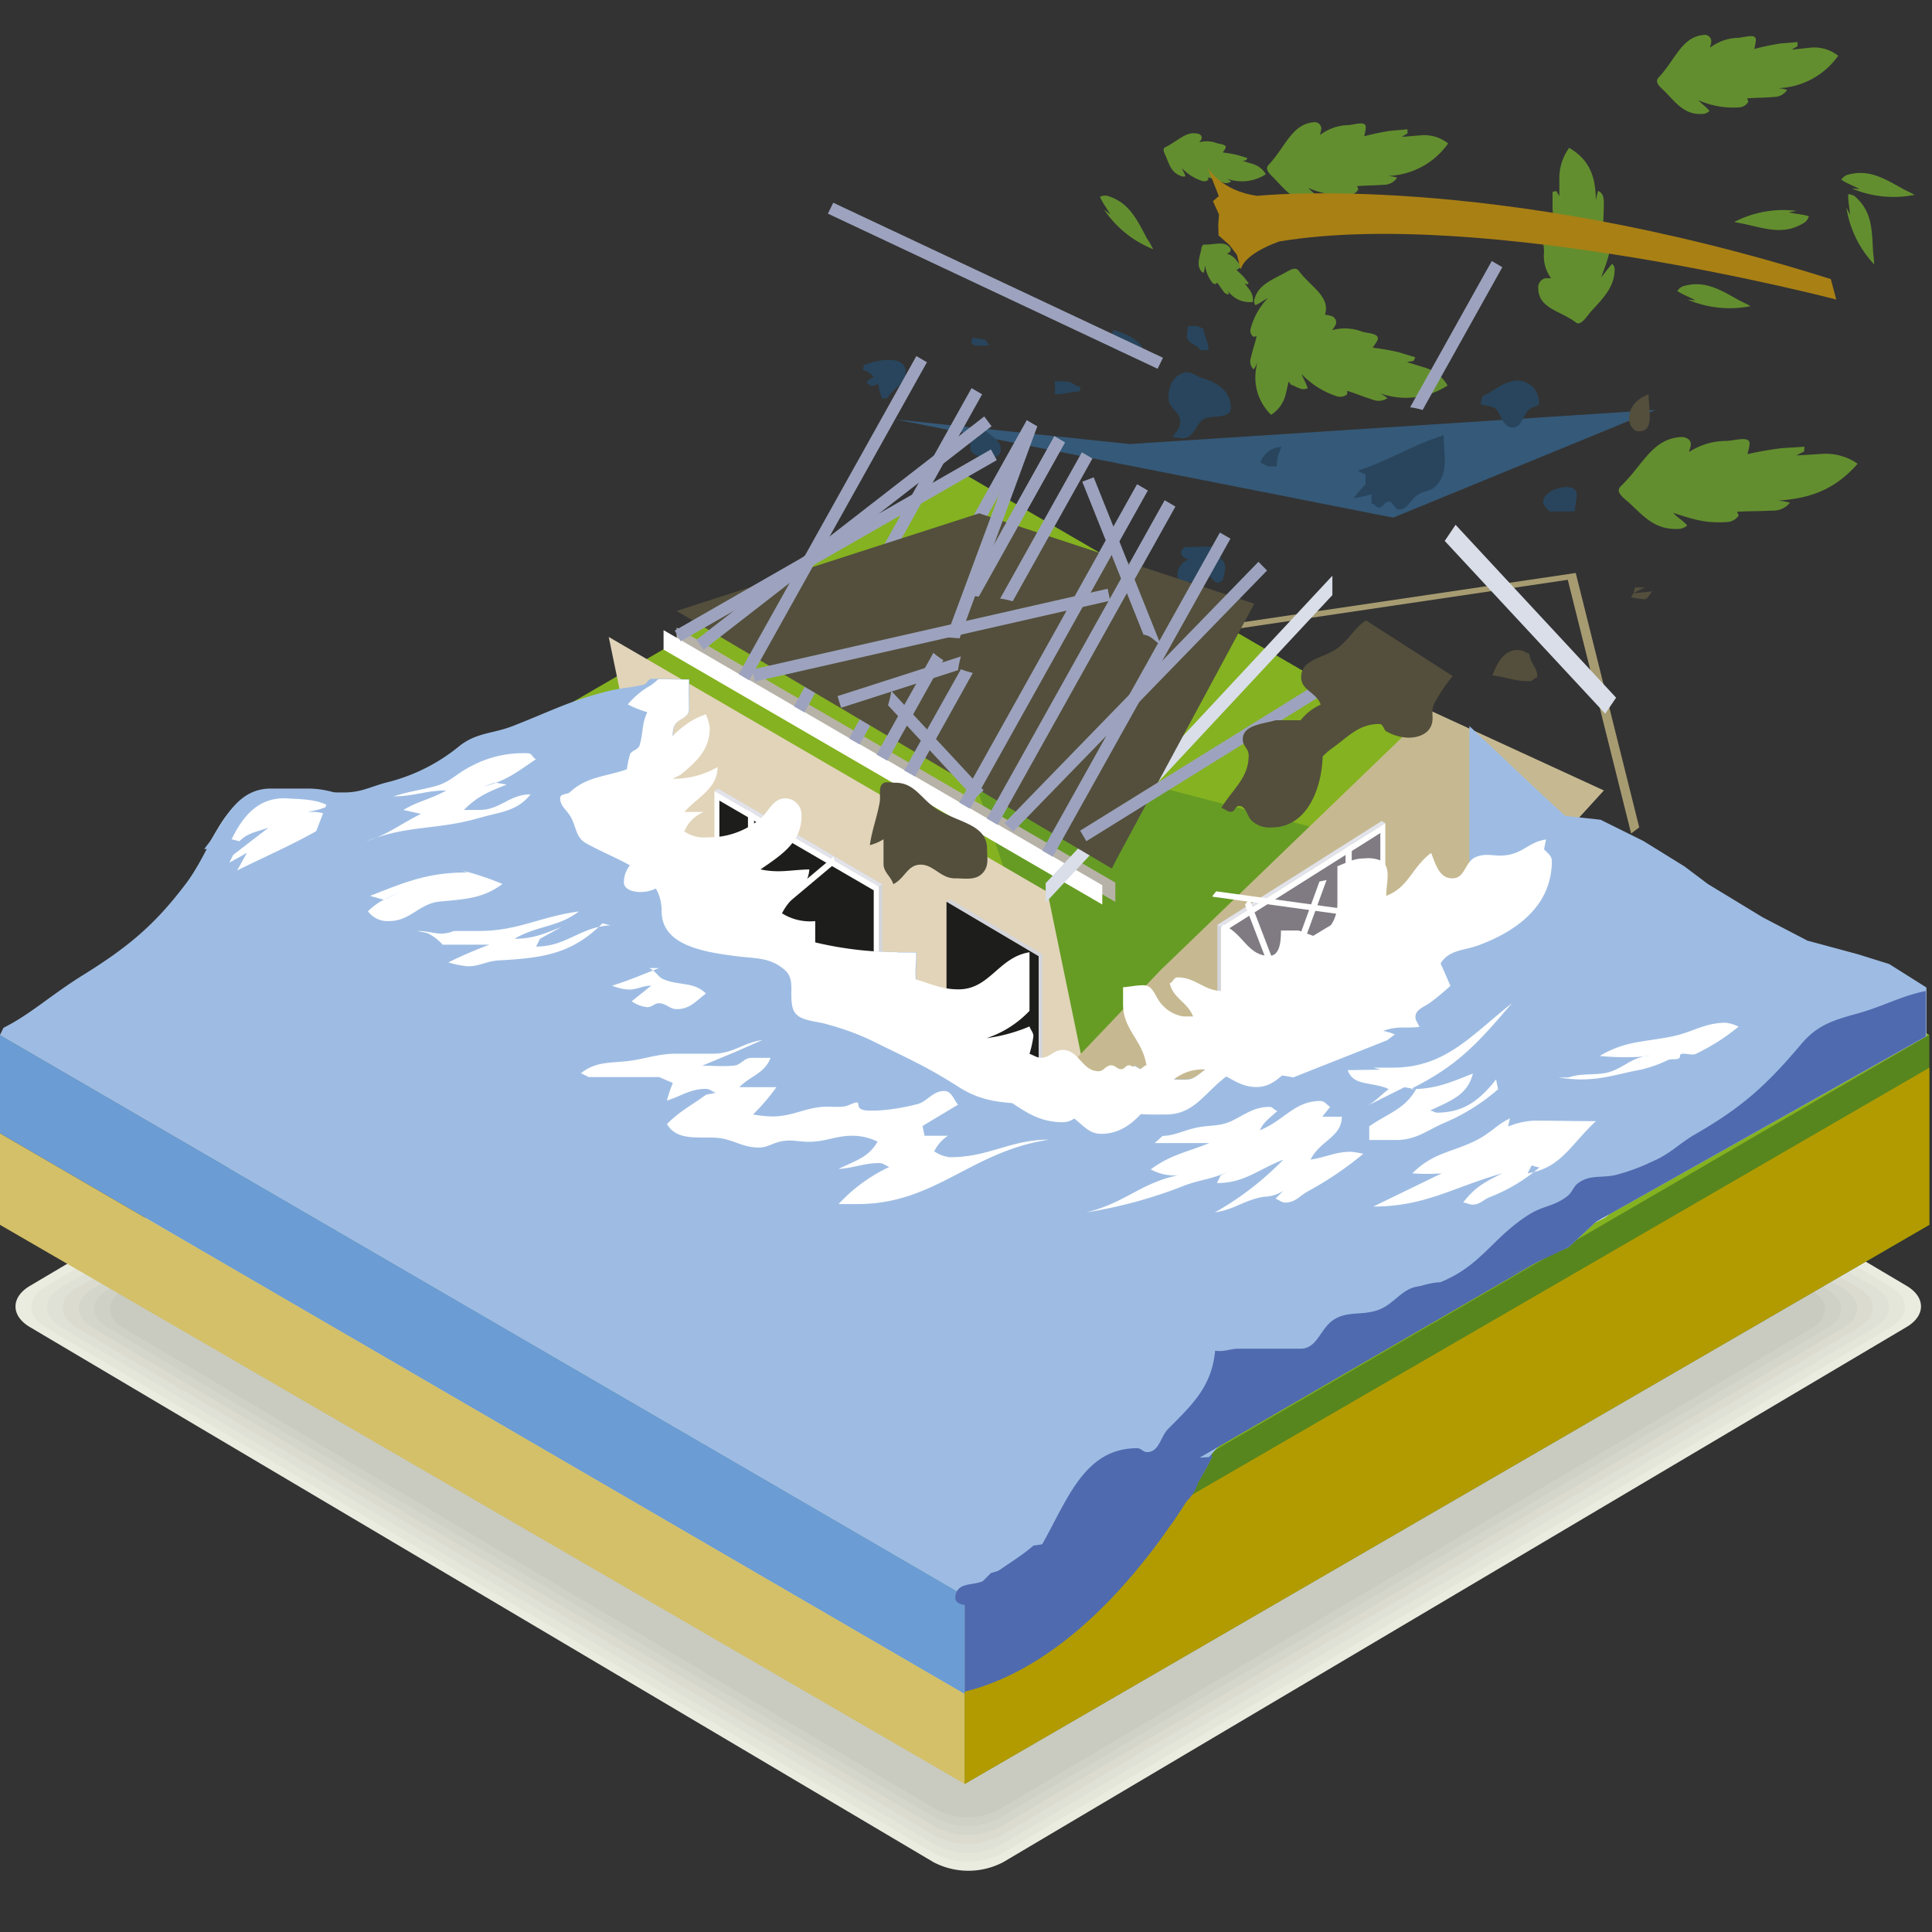 <svg xmlns="http://www.w3.org/2000/svg" xmlns:xlink="http://www.w3.org/1999/xlink" viewBox="0 0 571.99 571.99"><rect x="0" y="0" width="571.99" height="571.99" fill="#333333" stroke="none"/><defs><style>.cls-1{fill:none;}.cls-2{fill:#ebece0;}.cls-10,.cls-12,.cls-13,.cls-16,.cls-17,.cls-18,.cls-19,.cls-2,.cls-20,.cls-22,.cls-23,.cls-24,.cls-25,.cls-26,.cls-28,.cls-29,.cls-3,.cls-30,.cls-31,.cls-33,.cls-34,.cls-4,.cls-5,.cls-6,.cls-7,.cls-8{fill-rule:evenodd;}.cls-3{fill:#e5e6da;}.cls-4{fill:#e0e1d6;}.cls-5{fill:#dbdbd0;}.cls-6{fill:#d5d6cb;}.cls-7{fill:#cfd0c6;}.cls-8{fill:#c9cac0;}.cls-9{fill:#58861e;}.cls-10{fill:#85b220;}.cls-11{fill:#6b9cd3;}.cls-12,.cls-32{fill:#9ebce3;}.cls-13{fill:#506aaf;}.cls-14{fill:#d3c068;}.cls-15{fill:#b29b00;}.cls-16,.cls-27{fill:#fff;}.cls-17{fill:#669c24;}.cls-18{fill:#e1d4b9;}.cls-19{fill:#b7b2a8;}.cls-20{fill:#c6b991;}.cls-21{fill:#a79c71;}.cls-22{fill:#355978;}.cls-23{fill:#d9dee9;}.cls-24{fill:#d4d5db;}.cls-25{fill:#1d1d1b;}.cls-26{fill:#e2e3ea;}.cls-28{fill:#807b82;}.cls-29{fill:#638e2f;}.cls-30{fill:#28455d;}.cls-31{fill:#9da3be;}.cls-33,.cls-35{fill:#534f3c;}.cls-34{fill:#a98014;}</style><symbol id="illus-5" data-name="illus-5" viewBox="0 0 272 272"><rect class="cls-1" width="272" height="272"/><path class="cls-2" d="M4.21,187.09c-2.7-1.6-2.7-4.2,0-5.8L131.6,105.84a10.55,10.55,0,0,1,9.8,0l127.4,75.44c2.7,1.6,2.7,4.2,0,5.8L141.42,262.54a10.59,10.59,0,0,1-9.8,0Z"/><path class="cls-3" d="M6.4,187.11c-2.66-1.57-2.66-4.13,0-5.71l125.26-74.18a10.4,10.4,0,0,1,9.64,0L266.57,181.4c2.67,1.58,2.67,4.14,0,5.71L141.32,261.29a10.4,10.4,0,0,1-9.64,0Z"/><path class="cls-4" d="M8.59,187.12c-2.62-1.55-2.62-4.06,0-5.61l123.14-72.93a10.25,10.25,0,0,1,9.48,0l123.15,72.93c2.61,1.55,2.61,4.06,0,5.61L141.22,260.05a10.25,10.25,0,0,1-9.48,0Z"/><path class="cls-5" d="M10.77,187.13c-2.57-1.52-2.57-4,0-5.51l121-71.67a10.06,10.06,0,0,1,9.31,0l121,71.67c2.57,1.52,2.57,4,0,5.51l-121,71.67a10.06,10.06,0,0,1-9.31,0Z"/><path class="cls-6" d="M13,187.15c-2.52-1.5-2.52-3.92,0-5.42l118.89-70.42a9.88,9.88,0,0,1,9.15,0l118.91,70.42c2.52,1.5,2.52,3.92,0,5.42L141,257.56a9.88,9.88,0,0,1-9.15,0Z"/><path class="cls-7" d="M15.15,187.16c-2.48-1.47-2.48-3.85,0-5.31l116.77-69.16a9.73,9.73,0,0,1,9,0l116.78,69.16c2.48,1.47,2.48,3.85,0,5.31L140.92,256.32a9.72,9.72,0,0,1-9,0Z"/><path class="cls-8" d="M17.34,187.17c-2.44-1.44-2.44-3.78,0-5.22L132,114a9.57,9.57,0,0,1,8.82,0L255.46,182c2.43,1.44,2.43,3.78,0,5.22l-114.65,67.9a9.51,9.51,0,0,1-8.82,0Z"/><path class="cls-9" d="M272,172.68,136,251.5v-13c21.07-5.17,34.9-33.13,34.9-33.13l-1.75.1L272,145.91Z"/><path class="cls-9" d="M0,172.68,136,251.5Z"/><polygon class="cls-10" points="136 66.86 272 145.91 136 224.94 0 145.9 136 66.86"/><polygon class="cls-11" points="136 224.94 136 238.83 0 159.78 0 145.9 136 224.94"/><path class="cls-12" d="M44.13,120.25c4.42,6.4,21.88,28.17,58.67,34.91,0,0,57.8,14.24,68,49.58L136,224.94,0,145.9Z"/><path class="cls-13" d="M170.9,205.4s-13.83,28-34.9,33.13V224.73l34.74-20Z"/><polygon class="cls-14" points="136 238.83 136 251.5 0 172.68 0 159.78 136 238.83"/><path class="cls-15" d="M136,251.5v-13c15.11-3.71,26.5-19.14,31.73-27.57L272,150.53v22.14Z"/><path class="cls-16" d="M168.82,205.87l-2.38,1.38c-1.35-6.81-1.78-12.11-7.11-16.73-1.82-1.57-4.05-1.07-5.62-3-3-3.47-2.89-6.94-6.28-9.91-6.44-5.79-12.15-6.36-20.16-9.59-7.19-2.89-9.58-8.68-17.19-9.91-20.49-3.39-41.51-3.78-55.14-19.73C48.64,131,45.39,129.68,43,120.9l4.42-2.57c1.91,2.15,2.51,6.12,4.46,9.06,4.13,6.28,9.26,7.44,15.21,11.9,9.09,6.78,14.79,12.89,26.2,12.89h9.75c5.7,0,7.85,4.46,13.3,6.28,7.85,2.56,13,2.56,19.5,7.61,2.31,1.73,2.56,4.46,5.29,5.62,8.51,3.71,11.08,9.42,18.51,14.88,6,4.38,9.59,9.34,9.59,16.85A7.38,7.38,0,0,1,168.82,205.87Z"/><polygon class="cls-17" points="158.01 171.36 135.2 103.59 251.55 134.01 266.38 142.64 252.22 151.52 226.1 163.42 158.01 171.36"/><polygon class="cls-18" points="85.82 89.8 147.67 125.75 157.24 172.06 95.39 136.11 85.82 89.8"/><polygon class="cls-19" points="95.39 88.48 157.24 124.43 157.24 127.15 95.39 91.21 95.39 88.48"/><polygon class="cls-20" points="226.12 111.44 201.6 100.16 163.63 136.76 130 172.06 197.59 142.66 226.12 111.44"/><polygon class="cls-21" points="221.03 81.74 173.87 88.72 175.18 87.73 222.15 80.78 231.1 116.64 229.96 117.51 221.03 81.74"/><polygon class="cls-22" points="159.24 62.6 233.39 57.8 196.41 72.98 126.24 59.13 159.24 62.6"/><polygon class="cls-16" points="93.55 88.84 155.4 124.8 155.4 127.52 93.55 91.58 93.55 88.84"/><polygon class="cls-23" points="187.84 81.17 147.42 124.52 147.42 127.25 187.84 83.9 187.84 81.17"/><polygon class="cls-23" points="205.21 73.99 227.84 98.36 226.31 100.62 203.68 76.26 205.21 73.99"/><polygon class="cls-24" points="101.23 111.19 124.39 124.66 124.39 143.61 123.89 143.92 123.89 124.97 100.74 111.53 101.23 111.19"/><polygon class="cls-16" points="100.72 111.5 123.89 124.97 123.89 143.92 100.72 130.46 100.72 111.5"/><polygon class="cls-25" points="101.42 112.87 123.18 125.52 123.18 142.83 101.42 130.19 101.42 112.87"/><polygon class="cls-26" points="124.38 124.69 123.89 124.97 100.74 111.53 101.23 111.19 124.38 124.69"/><polygon class="cls-27" points="106.31 133.58 106.09 133.58 105.45 133.21 105.45 114.25 106.31 114.76 106.31 133.58"/><polygon class="cls-27" points="103.3 133.84 103.13 133.64 103.01 132.95 117.52 120.77 117.69 121.76 103.3 133.84"/><polygon class="cls-27" points="123.79 139.62 100.72 126.83 100.72 126.58 101.36 126.23 123.89 138.72 123.89 139.55 123.79 139.62"/><polygon class="cls-24" points="133.95 126.81 146.94 134.5 146.94 165.59 146.43 165.91 146.43 134.81 133.47 127.14 133.95 126.81"/><polygon class="cls-25" points="133.44 127.13 146.43 134.81 146.43 165.91 133.44 158.22 133.44 127.13"/><polygon class="cls-24" points="194.79 115.76 171.62 130.38 171.62 149.33 172.13 149.61 172.13 130.67 195.28 116.06 194.79 115.76"/><polygon class="cls-16" points="195.3 116.04 172.13 130.67 172.13 149.61 195.3 134.99 195.3 116.04"/><polygon class="cls-28" points="194.6 117.44 172.84 131.17 172.84 148.49 194.6 134.76 194.6 117.44"/><polygon class="cls-26" points="171.64 130.42 172.13 130.67 195.28 116.06 194.79 115.76 171.64 130.42"/><polygon class="cls-27" points="189.7 138.39 189.93 138.38 190.57 137.98 190.57 119.03 189.7 119.58 189.7 138.39"/><polygon class="cls-27" points="179.59 141.94 179.84 142.02 180.53 141.88 187.02 124.07 186.02 124.28 179.59 141.94"/><polygon class="cls-27" points="182.25 145.06 182.53 144.94 182.93 144.41 176.14 126.72 175.52 127.54 182.25 145.06"/><polygon class="cls-27" points="170.97 126.42 197.67 130.1 197.83 129.91 197.53 129.25 171.46 125.66 170.94 126.31 170.97 126.42"/><polygon class="cls-27" points="172.23 140.69 195.3 126.75 195.3 126.5 194.66 126.18 172.13 139.79 172.13 140.63 172.23 140.69"/><polygon class="cls-27" points="172.23 145.31 195.3 131.37 195.3 131.12 194.66 130.8 172.13 144.41 172.13 145.25 172.23 145.31"/><path class="cls-29" d="M236.8,74.56a2.11,2.11,0,0,0,1.07-.48c-.69-.77-1.25-1-2-1.78,2.85.91,4.5,1.5,7.64,1.3a2.13,2.13,0,0,0,1.62-.92l-.24-.53c1.93-.12,3-.05,4.92-.17a3,3,0,0,0,2.54-1.11,8.66,8.66,0,0,0-1.71-.3c4.6-.28,8.1-1.59,11.25-5.19A7.82,7.82,0,0,0,256.73,64l-3.47.21a10.81,10.81,0,0,1,1.07-.54l.07-.69-3.18.2a48.14,48.14,0,0,0-4.84.84c.09-.55.22-.83.28-1.38.12-1.23-1.9-.56-3.22-.48a9.69,9.69,0,0,0-5.31,1.56c.07-.38.21-.63.24-1,.07-.72-.65-1.15-1.42-1.1-4.05.25-5.37,4-8.44,6.92-.92.88.55,1.74,1.35,2.51C232,73.08,233.51,74.76,236.8,74.56Z"/><path class="cls-29" d="M176.82,42.32a1,1,0,0,0,.17.7c.73-.31,1-.6,1.76-1a9.91,9.91,0,0,0-2.45,4.38,1.08,1.08,0,0,0,.4,1.08l.46-.07c-.27,1.17-.53,1.78-.8,3a1.51,1.51,0,0,0,.38,1.66,4.54,4.54,0,0,0,.56-1,7.35,7.35,0,0,0,1.9,7.41,4.69,4.69,0,0,0,2.05-2.86l.49-2.1a5.23,5.23,0,0,1,.22.71l.52.13.45-1.92a22.9,22.9,0,0,0,.26-3c.41.13.6.25,1,.35.93.24.8-1.06,1-1.85a4.6,4.6,0,0,0-.2-3.38c.28.09.45.21.74.28a.92.92,0,0,0,1.13-.69c.57-2.45-2.12-3.75-3.78-6-.51-.67-1.46.09-2.21.46C178.88,39.67,177.29,40.34,176.82,42.32Z"/><path class="cls-29" d="M244.51,31.29a15,15,0,0,1,8.76-1.56l-1.1.21c1.12.26,1.77.22,2.85.55a1.7,1.7,0,0,1-.62.89c-2.69,1.68-5,1-8.15.27C245.72,31.51,245.06,31.44,244.51,31.29Z"/><path class="cls-29" d="M246.79,43.16a15,15,0,0,1-8.85-.92l1.11.11c-1-.55-1.63-.71-2.58-1.32a1.67,1.67,0,0,1,.83-.68c3-.88,5.12.44,7.91,2C245.69,42.61,246.31,42.87,246.79,43.16Z"/><path class="cls-29" d="M269.91,27.47a15,15,0,0,1-8.85-.91l1.11.1c-1-.55-1.63-.71-2.58-1.32a1.69,1.69,0,0,1,.83-.68c3-.87,5.12.44,7.91,2C268.82,26.92,269.43,27.18,269.91,27.47Z"/><path class="cls-29" d="M264.22,37.27a15,15,0,0,1-3.91-8l.5,1c-.06-1.14-.27-1.75-.25-2.88a1.65,1.65,0,0,1,1,.34c2.36,2.12,2.34,4.57,2.51,7.77C264.11,36,264.22,36.7,264.22,37.27Z"/><path class="cls-29" d="M162.57,35.13a15,15,0,0,1-6.92-5.59l.87.7c-.54-1-1-1.48-1.44-2.5a1.68,1.68,0,0,1,1.07-.12c3,.93,4.05,3.16,5.55,6C162,34.07,162.33,34.62,162.57,35.13Z"/><path class="cls-29" d="M166.61,24.85a.94.94,0,0,0,.52,0c-.14-.47-.32-.68-.5-1.14a6.87,6.87,0,0,0,2.88,1.81.91.91,0,0,0,.83-.16V25c.81.25,1.23.45,2,.7a1.29,1.29,0,0,0,1.24-.11,3.38,3.38,0,0,0-.64-.41,6.22,6.22,0,0,0,5.52-.61,3.17,3.17,0,0,0-1.84-1.45l-1.45-.45c.19,0,.34-.07.53-.08l.15-.31-1.33-.41a18.7,18.7,0,0,0-2.12-.37c.13-.24.24-.35.36-.59.27-.55-.67-.56-1.23-.73a3.9,3.9,0,0,0-2.44-.12c.1-.16.2-.26.28-.43a.53.53,0,0,0-.38-.74c-1.7-.52-2.92,1-4.69,1.86-.53.26-.09.89.1,1.37C164.92,23.41,165.23,24.42,166.61,24.85Z"/><path class="cls-29" d="M169.38,38.28a.51.51,0,0,0,.33.16c.12-.39.1-.61.19-1a5,5,0,0,0,1,2.39.55.55,0,0,0,.56.19l.12-.2c.38.49.54.79.92,1.27a.77.77,0,0,0,.78.39,2.46,2.46,0,0,0-.21-.54,3.75,3.75,0,0,0,3.56,1.63,2.42,2.42,0,0,0-.48-1.74l-.67-.87a3.58,3.58,0,0,1,.35.14l.22-.16-.62-.8a11.88,11.88,0,0,0-1.11-1.07c.18-.12.29-.16.47-.29.4-.29-.16-.65-.42-1a2.38,2.38,0,0,0-1.41-1c.13-.08.23-.11.35-.2a.47.47,0,0,0,.09-.67c-.79-1-2.18-.37-3.59-.43-.43,0-.43.61-.52,1C169,36.61,168.74,37.46,169.38,38.28Z"/><path class="cls-12" d="M38.15,111.72c3.58,0,4.13,4.68,4.13,8.26h5c1-.14,1.24-1.1,2.2-1.1,5.09,0,0,8.39,2.75,12.66,1.38,2.2,3.3,3,4.4,5.5,3.44,8,13.9,2.06,21.46,6.05,1.93,1,.28,3.85,1.65,5.5,4,4.68,9.22,4.4,15.41,4.4,2.2,0,2.75-2.75,5-2.75,7.43,0,8.67,8.81,16,10.46,8.12,1.79,12.8,4.27,19.26,9.36,9.49,7.57,17.89,9.91,23.11,20.91,2.48,5.37,8.26,6.74,8.26,12.66,0,7.43-8.12,8.81-14.31,12.66a31.63,31.63,0,0,0-4.57,3.58L136,224.94,0,145.9l.49-1c3.68-1.83,6.65-4.57,11-7.3,6.47-4,10.32-7.15,14.86-13.21C30.31,119,31.41,111.72,38.15,111.72Z"/><path class="cls-16" d="M32.37,117.22a6.78,6.78,0,0,0-3.26,2.52c2.22-4.17,4.14-8,9-8,3.58,0,4.13,4.68,4.13,8.26h5c1-.14,1.24-1.1,2.2-1.1,5.09,0,0,8.39,2.75,12.66,1.38,2.2,3.3,3,4.4,5.5,3.44,8,13.9,2.06,21.46,6.05,1.93,1,.28,3.85,1.65,5.5,4,4.68,9.22,4.4,15.41,4.4,2.2,0,2.75-2.75,5-2.75,7.43,0,8.67,8.81,16,10.46,8.12,1.79,12.8,4.27,19.26,9.36,9.49,7.57,17.89,9.91,23.11,20.91,2.48,5.37,8.26,6.74,8.26,12.66a8.67,8.67,0,0,1-.25,2.12,17.15,17.15,0,0,1-2.5-5.43c-1.38-5-7.7-5.37-7.7-10.46-5.23-.69-12.66.28-12.66-5,0-1.38.69-2.06,1.1-3.3-13.9-4.26-17.2-15.55-30.82-20.36-16.37-5.78-26.83-6.88-42.38-14.86-5-2.48-9.22.69-14.31-1.65-5.92-2.75-7.57-7.43-13.76-9.91l1.1-2.2v-6.05C38.56,126.58,35.4,122.31,32.37,117.22Z"/><path class="cls-13" d="M165.55,192.89h1.38l.28,1.1c-3.23,1.93-5.57,3.65-6.33,7.43a14.81,14.81,0,0,0,2.48,0l.28,1.1c-.62,1.24-1.38,1.93-1.38,3.3,0,1,1.24,1.1,2.2,1.1,1.38,0,2.06-.62,3.3-1.1h1.38v1.44c0,5.64-6.26,6.47-10.46,10.11-4.61,4-6.33,9.63-12.45,9.63h-6c-2-1.17-6.05.14-5.5-2.2.48-1.93,2.89-1.1,4.4-2.2,4.27-3.16,7.77-4.54,10.18-9.36C153.86,204.11,156.06,197.64,165.55,192.89Z"/><path class="cls-16" d="M162.25,185.74a3,3,0,0,1,2.75,1.38,17,17,0,0,1-7.15,1.1C155.92,188.21,160.32,185.74,162.25,185.74Z"/><path class="cls-16" d="M152.07,181.34a8,8,0,0,1,5-4.13l.83,1.38C156.13,180.3,154.2,180.1,152.07,181.34Z"/><path class="cls-16" d="M55.21,123.82c1.31-1.31,2.27-2.2,4.13-2.2A1.82,1.82,0,0,1,61,123a6.58,6.58,0,0,1-2.48.83C57.21,123.82,56.45,123.41,55.21,123.82Z"/><path class="cls-16" d="M55.21,135.38c.69-2.61,2.55-4.68,5.3-4.68,1,0,1.44.21,2.41.28v1.38C60.09,133,58,134.28,55.21,135.38Z"/><path class="cls-29" d="M183.46,54.83a1.48,1.48,0,0,0,.9-.09c-.24-.81-.55-1.18-.86-2a12.08,12.08,0,0,0,5,3.14,1.6,1.6,0,0,0,1.43-.29v-.49c1.41.44,2.12.78,3.53,1.22a2.24,2.24,0,0,0,2.15-.19,5.51,5.51,0,0,0-1.12-.71,10.8,10.8,0,0,0,9.59-1.07,5.46,5.46,0,0,0-3.2-2.52l-2.52-.78a8.14,8.14,0,0,1,.92-.15l.26-.52-2.31-.71a32,32,0,0,0-3.69-.65c.24-.42.42-.61.63-1,.47-1-1.17-1-2.13-1.26a6.73,6.73,0,0,0-4.24-.21,8.75,8.75,0,0,0,.49-.74.92.92,0,0,0-.66-1.27c-2.95-.91-5.06,1.76-8.14,3.22-.92.45-.15,1.54.18,2.37C180.52,52.33,181.07,54.09,183.46,54.83Z"/><path class="cls-29" d="M185.23,28.39A1.51,1.51,0,0,0,186,28c-.53-.65-1-.89-1.54-1.5a12.2,12.2,0,0,0,5.82,1,1.6,1.6,0,0,0,1.22-.81l-.18-.45c1.47-.12,2.26-.07,3.73-.19a2.24,2.24,0,0,0,1.92-1,5.41,5.41,0,0,0-1.31-.25,10.8,10.8,0,0,0,8.5-4.58,5.48,5.48,0,0,0-3.91-1.14l-2.63.22a7.5,7.5,0,0,1,.81-.48l0-.59-2.41.21a32.39,32.39,0,0,0-3.67.77c.06-.47.16-.71.2-1.19.08-1.06-1.45-.46-2.45-.38a6.78,6.78,0,0,0-4,1.39c.05-.33.15-.54.18-.86a.92.92,0,0,0-1.09-.93c-3.08.26-4,3.53-6.34,6-.69.76.44,1.48,1,2.14C181.57,27.18,182.73,28.6,185.23,28.39Z"/><path class="cls-12" d="M29.62,118.6c2.34-3.78,4.2-7.43,8.6-7.43h5.09c6.6,0,9.7,4.68,16.3,4.68,10.8,0,15.48-5.71,25.59-10.73a8.09,8.09,0,0,1,.83,2.48c0,2.89-3.3,3.23-5,5.5h6.05c.21.62.55,1,.55,1.65,0,1.65-1.44,2.06-2.2,3.58,3.85,1.72,3.85,7.43,8.12,7.43,2.68,0,3.85-1.93,6.47-2.48.28,1.38.83,2.06.83,3.44,0,2.41-2.75,3.23-2.75,5.64s3,2.75,4.4,4.68c1.58,2.13,2.55,4.68,5.23,4.68,1.38,0,2.06-.83,3.44-.83,5,0,4,9.08,8.94,9.08,3.51,0,4.2-4.68,7.7-4.68,1.44,0,2.2,1.58,2.2,3,0,1.86-1.1,2.82-1.1,4.68,0,3.44,4.82,3,8.26,3,0,4.4,2.34,7.84,6.6,9.08s7.22.21,11,2.48c15.2,0,20.57-15.68,35.77-15.68,2.34,0,3.85,2.34,3.85,4.68,4.06.76,6.4,0,10.46,0,2.2-2.2,4.2-3.3,7.29-3.3,2.55,0,4,.69,6.47.07.14.55.55,1,.55,1.58,0,4.13-5,4.27-8,7.09,4.82.83,7.57.07,12.38.07a8,8,0,0,1,2.75.83c-1.72,1.24-3.1,1.93-4.13,3.85h5.5v2.55c0,2.82-3.37,2.82-5.5,4.61a27.07,27.07,0,0,1-7.43,4.68c-7.43,3.37-10.94,6.54-18.71,9.08-10,3.3-13.76,9-22.56,14.86-2.75,1.79-3.58,5-6.88,5-.76,0-1.17-.55-1.93-.55-.48,0-.62.55-1.1.55-.69,0-.69-.83-1.1-1.38-.89.48-.89,1.93-1.93,1.93-.55,0-.55-.83-1.1-.83-1.93,0-1.1,3.16-2.48,4.4-4,3.71-7.22,6.33-12.73,6.33h-7.84c-6.95,0-8.94-6.33-14.65-10.18-12.52-8.53-19.47-13.55-32.75-21.19-11.21-6.47-13.35-16.1-25-21.46-7.36-3.37-12-4.2-19.54-7.15-3.44-1.38-6.74-.76-8.81-3.85C31.82,148.25,34,143,31.55,136.48c-1.38-3.58-3-5.64-3-9.49,0-2.41.76-3.65,1.65-5.92V119.7H28.79"/><path class="cls-13" d="M138.31,223.16l1.38-1.38c3.26-1,5.79-1.46,7.43-4.4,3.51-6.33,5.92-13.21,13.21-13.21.55,0,.83.55,1.38.55,1.72,0,1.86-2.13,3-3.3,3.51-3.51,6.12-6,6.6-11,1.31.21,2.06-.28,3.37-.28h8.67c2.41,0,2.75-2.89,4.75-4.13s4-.48,6.33-1.38,3.37-3.3,6.05-3.3c1,0,1.58.55,2.61.55,8.13,0,13.41-4.14,19.37-7.28l-53.33,30.9,1.75-.1s-1.11,2.24-3.17,5.56c-.74,1.19-1.61,2.53-2.59,3.95-6.1,5.14-12.13,9.62-21.74,9.62-1.59,0-2.09-1.47-3.25-2.42A15.33,15.33,0,0,0,138.31,223.16Z"/><path class="cls-16" d="M59.61,116.12c10.88-.38,15.57-6,25.59-11a8.09,8.09,0,0,1,.83,2.48c0,2.89-3.3,3.23-5,5.5h6.05c.21.62.55,1,.55,1.65,0,1.65-1.44,2.06-2.2,3.58,3.85,1.72,3.85,7.43,8.12,7.43,2.68,0,3.85-1.93,6.47-2.48.28,1.38.83,2.06.83,3.44,0,2.41-2.75,3.23-2.75,5.64s3,2.75,4.4,4.68c1.58,2.13,2.55,4.68,5.23,4.68,1.38,0,2.06-.83,3.44-.83,5,0,4,9.08,8.94,9.08,3.51,0,4.2-4.68,7.7-4.68,1.44,0,2.2,1.58,2.2,3,0,1.86-1.1,2.82-1.1,4.68,0,3.44,4.82,3,8.26,3,0,4.4,2.34,7.84,6.6,9.08s7.22.21,11,2.48c15.2,0,20.57-15.68,35.77-15.68,2.34,0,3.85,2.34,3.85,4.68,4.06.76,6.4,0,10.46,0,2.2-2.2,4.2-3.3,7.29-3.3,2.55,0,4,.69,6.47.07.14.55.55,1,.55,1.58,0,4.13-5,4.27-8,7.09,4.82.83,7.57.07,12.38.07a8,8,0,0,1,2.75.83c-1.72,1.24-3.1,1.93-4.13,3.85h5.5v2.55c0,1.7-1.23,2.38-2.67,3-3.65-.46-6.38-1.72-10.26-3.65l.83-1.51h-7.7c0-1.58,1-2.55,2.2-3.44-3.65-.48-7.5.34-8.81-3-2.48,1-3.23,3.3-5.85,3.3h-1.86v-1.38a18.94,18.94,0,0,1,2.48-2.2c-3,1.44-4.33,3-7.5,3H187v-1.38c.69-1.79,2.13-2.2,3.58-3.44-1.58-.07-2.48-.14-4.06-.14-4.75,0-6.4,3.78-10,6.88-5.92,5.16-11.21,6.33-19,6.33-.55,0-.83-.55-1.38-.55-1.72,0-2.55.76-4.13,1.38l-.28-1.1-4.4,1.65h-2.48V170.6c-3.65.69-5.16,3.3-8.81,3.3a3.21,3.21,0,0,1-3.3-3c-2.75,0-6.88,1.1-6.88-1.65,0-2.06,3-2.34,3-4.4a4,4,0,0,0-3.85-4.13c-2.34,0-3.16,2.2-5.5,2.2-.55,0-.62-.76-1.1-.83l2.2-2.75c-.83-1.72-1.93-3-3.85-3s-3,1.93-5,1.93c-.83,0-1.31-.21-2.13-.28v-2.48l2.75-3.58-.55-1.1c-1.86-.21-4.4.21-4.4-1.65,0-.69.55-1,.55-1.65s-.41-1-.55-1.65H104c-1.38,0-2.06.83-3.44.83s-2-.07-3.23-.07v-4c0-2.27-2.34-3-4.4-3.92.55-1.51,1.79-1.93,2.2-3.58-2.27-.55-2.48-3-2.48-5.23h-8l-1.38-.83c.76-1.51,3-1.38,3-3,0-3-4.13-3.37-4.13-6.33,0,1.72-2.68.34-4.4,0,1.31-2.27,3.65-2.34,5-4.68l-.28-1.1c-1.79.69-3,1.65-5,1.65l.55-1.1a7.79,7.79,0,0,1-6.6,3c-.55,0-.89-.41-1.38-.55a3.6,3.6,0,0,0,1.65-2.2c-3.65.48-5.64,1.65-9.29,1.65A19.55,19.55,0,0,1,59.61,116.12Z"/><path class="cls-16" d="M40.08,112.54c-3.65,0-5.78,2.41-7.43,5.78l1.1.28c1.24-1.24,2.48-1.31,4.13-1.93l-5,3.85-.55,1.1,2.48-1.38-1.38,2.48c5.43-2.68,8.39-3.85,13.48-6.88-.55-1.38-2.13-1.38-3.58-1.38a11.6,11.6,0,0,0,3-.83C44.62,112.61,42.14,112.68,40.08,112.54Z"/><path class="cls-16" d="M51.08,122.17l1.1.83,4.68-.28c-2.82.55-3.92,1.72-6.6,2.75a19.34,19.34,0,0,0,6.6,0,12.13,12.13,0,0,0-2.75,1.1l-.55,1.1c4.61,0,6.74-3.16,11.35-3.16h6.53c-2.48-3.1-5.92-2.61-9.91-2.61a14.59,14.59,0,0,0,6.33-1.38c-2.27-.28-3.51-.83-5.78-.83C57.69,119.7,55.28,120.8,51.08,122.17Z"/><path class="cls-16" d="M80.8,132.36c-1-.07-1.44-.28-2.41-.28a10.07,10.07,0,0,0-4.47,1H80.8Z"/><path class="cls-30" d="M121.8,51.46l-.14.69a2.75,2.75,0,0,1,1.51,1c-.41.24-.79.38-1,.83.28.14.48.41.83.41s.52-.17.83-.28a5.41,5.41,0,0,0,.55,2.06h.69c.89-1.51,2.61-2,2.61-3.71C127.72,50.08,124,50.6,121.8,51.46Z"/><path class="cls-30" d="M138.72,60.54a2,2,0,0,1-1.93,1.38V63c0,1.41,1.89,1.48,3.3,1.48a1.08,1.08,0,0,0,1-1.17C141.06,61.95,139.72,61.53,138.72,60.54Z"/><path class="cls-30" d="M149.46,88.47a7.19,7.19,0,0,0-1.2-.14,3.07,3.07,0,0,0-1.55.41c.48.55,1.38.62,1.38,1.38,0,.55-.45.72-.69,1.24l.83.14c.31-.28.52-.69,1-.69s.76.31,1.24.55h.69a6.71,6.71,0,0,0,.55-1.79C150.73,89.29,150,89.26,149.46,88.47Z"/><path class="cls-30" d="M150.42,53.79l-1.72-.07a11.18,11.18,0,0,1,0,1.86c1.38,0,2.13-.31,3.51-.41l.14-.62C151.66,54.52,151.11,53.79,150.42,53.79Z"/><path class="cls-30" d="M169.68,46.37l-.83-.41h-1.38c0,.55-.14.86-.14,1.41,0,1.1,1.38,1.1,1.93,2h1.1C170.44,48.26,169.75,47.5,169.68,46.37Z"/><path class="cls-30" d="M137.07,47.6c0,.31-.1.52-.14.83l.55.28h1.93a2.32,2.32,0,0,0-.55-.83"/><path class="cls-30" d="M180.69,63a3.3,3.3,0,0,0-3,2.2l1.1.55H180A5.83,5.83,0,0,1,180.69,63Z"/><path class="cls-30" d="M108.32,87.92c.45.62.76,1.38,1.55,1.38s1.07-.1,1.75-.14c.07-.45.28-.65.28-1.1A1.71,1.71,0,0,0,110,86.54C109.32,86.54,109,87.78,108.32,87.92Z"/><path class="cls-30" d="M167.34,77.12a.83.83,0,0,0-.83.76c0,.55.55.86,1.1,1A2.31,2.31,0,0,0,166,81a4,4,0,0,0,.28,1.1,8.53,8.53,0,0,1,2.48,0c-.28.41-.55.69-.55,1.17s.38.48.55.76h.69a15.19,15.19,0,0,0,.41-2.75l.55-.14c.52.41.72,1,1.38,1,.24,0,.31-.28.55-.28a11.21,11.21,0,0,0,.41-1.79c0-1.31-1.48-1.65-1.65-3Z"/><path class="cls-29" d="M227.63,37.91a1,1,0,0,0-.34-.71c-.67.69-.92,1.17-1.56,1.9.89-2.36,1.44-3.74,1.42-6.08a1.05,1.05,0,0,0-.68-1l-.45.29c0-1.44.09-2.25.09-3.7,0-.76-.12-1.4-.8-1.69a7.64,7.64,0,0,0-.33,1.37c0-3.44-.94-5.82-3.76-7.44a7.23,7.23,0,0,0-1.38,4.2c0,1,0,1.58,0,2.59a5.75,5.75,0,0,1-.4-.7l-.56.09c0,.93,0,1.44,0,2.37a29.52,29.52,0,0,0,.47,3.5c-.45,0-.67,0-1.12.08-1,.17-.55,1.57-.55,2.55a5.32,5.32,0,0,0,1,3.7c-.31,0-.51,0-.82,0a1.32,1.32,0,0,0-1,1.31c0,3,3.09,3.21,5.32,4.93.68.52,1.46-.79,2.13-1.57C226.19,41.87,227.65,40.36,227.63,37.91Z"/><polygon class="cls-31" points="111.92 99.58 136.97 54.72 138.46 55.59 113.41 100.44 111.92 99.58"/><polygon class="cls-31" points="119.7 104.1 144.75 59.25 146.24 60.12 121.19 104.96 119.7 104.1"/><polygon class="cls-31" points="123.59 106.36 148.64 61.51 150.13 62.38 125.08 107.22 123.59 106.36"/><polygon class="cls-31" points="135.26 113.14 160.31 68.29 161.8 69.16 136.75 114 135.26 113.14"/><polygon class="cls-31" points="139.15 115.4 164.2 70.55 165.69 71.42 140.64 116.27 139.15 115.4"/><path class="cls-32" d="M46.68,111.72h1.86c2.34,0,3.58-.76,5.85-1.38a25.86,25.86,0,0,0,10.46-5.23c2.41-1.86,4.61-1.65,7.43-2.75,5.3-2.06,8.19-3.65,13.76-5,1.79-.41,2.89-.41,4.68-.83.48-.07.62-.83,1.17-.83,2.06,0,3.23.07,5.3.07-.07,1.65,0,2.55,0,4.2,0,1.24-1.58,1.24-2.06,2.34s-.07,2.27-.28,3.58a22.77,22.77,0,0,0-.83,4.82c0,3.58-.55,8.67,3,8.67a8.86,8.86,0,0,0,1.93-.55h2.48a20.74,20.74,0,0,0,0,3.58,8,8,0,0,1-.83,3c2.27.34,3.85-.83,5.78.28s1.79,3,2.75,5a5.13,5.13,0,0,0,4.68,3c6,.28,9.42.55,15.41.55.07,1.93-.41,3.16.28,5,.55,1.51,2.2,1.93,2.2,3.58,0,.62-1.1.62-1.1,1.24,0,2,2.48,2.13,4.4,2.61a64.26,64.26,0,0,1,8,2.75c4.47,1.58,7,1.72,11.69,2.75l5.37-1.93a12.46,12.46,0,0,0,7.15,1.93c1.65,0,2.27-1.51,3.85-1.93,1.79-.48,3.44-.48,4.13-2.2.48-1.31.07-2.68,1.1-3.58,2.55-2.2,4.54-2.68,7.43-4.4.41-.21.34-1,.83-1.1,1.79-.62,3.1.07,5-.28,2.27-.41,3-2.41,4.4-4.13,2.34-2.75,3.85-5.5,7.5-5.5h5.71V102.36l9.91,9.36,3.58,3.3,5,.55,6.05,3,5.78,3.58,3.3,2.48,7.7,4.68,6.33,3.3,7.15,1.93,4.4,1.38,5.23,3.3v6.88L225,172.25l-3.85,3.58L211,180.23l-51.46,4.4s-51.18,2.75-52.28,2.48-64.39-65.49-64.39-65.49Z"/><path class="cls-33" d="M122.63,119.15a6.77,6.77,0,0,0,1.93-.83v3.44c0,1.24,1,1.72,1.38,2.89,1.65-.83,2-2.75,3.85-2.75s2.82,1.93,4.82,1.93c1.58,0,3,.34,4-.83.83-1,.55-2,.55-3.3,0-3.44-3.92-3.71-6.88-5.5-2.41-1.44-3.23-3.85-6.05-3.85-.76,0-1.51-.28-1.93.28s-.14,1.58-.28,2.48C123.59,115.43,123,116.74,122.63,119.15Z"/><path class="cls-30" d="M203.53,61.36c-4.88,1.58-7.22,3.37-12.11,5l1.1.55v1.38a14.45,14.45,0,0,0-1.65,1.93,14.37,14.37,0,0,0,2.48-.55V71c.48,0,.62.55,1.1.55s.76-.83,1.38-.83.69,1.1,1.38,1.1c1.24,0,1.51-1.17,2.48-1.93s1.93-.55,2.75-1.38C204.28,66.66,203.53,64,203.53,61.36Z"/><path class="cls-30" d="M164.73,56.13c0,1.44,1.65,1.86,1.65,3.3,0,1-.55,1.44-1.1,2.2.83,0,1.51.34,2.2,0,1.31-.76,1.31-2.48,2.75-2.75s3.3,0,3.3-1.38c0-2.2-1.72-3.51-3.85-4.13-1-.28-1.72-1.1-2.75-.83C165.35,53,164.73,54.48,164.73,56.13Z"/><path class="cls-30" d="M157,46.5l-.83,1.93c1,.55,1.65,1.38,2.89,1.38.83,0,1.31-.55,2.06-.83C159.77,47.4,159,47.26,157,46.5Z"/><path class="cls-30" d="M209,55.86l-.28,1.1c1,.34,2,.21,2.48,1.1s.89,2.2,2.06,2.2c1.44,0,1.38-2,2.61-2.75.41-.21,1.1-.21,1.1-.69a3.07,3.07,0,0,0-3.3-3.16C211.71,53.93,210.89,55,209,55.86Z"/><path class="cls-30" d="M217.56,70.72c0,.62.55.89.83,1.38H222c.07-1,.28-1.51.28-2.48C222.24,67.76,217.56,68.86,217.56,70.72Z"/><path class="cls-16" d="M55.49,112.27c2.89,0,4.54-.83,7.43-.83-2.2,1.24-3.85,1.44-6.05,2.75l2.48.55c-3.16,1.58-4.47,2.82-7.7,3.85,6-2.34,9.84-1.51,16-3.3,2.89-.83,5.23-.89,7.15-3.3-3,0-4.26,2.2-7.22,2.2H65.39c1.93-1.93,3.44-2.55,6.05-3.58l-1.65-.28-1.65.55c3.23-.76,4.75-2.06,7.43-3.85-.48-.14-.55-.83-1.1-.83a15.58,15.58,0,0,0-8.26,1.93c-1.93,1-2.82,2.2-5,2.75S57.69,111.58,55.49,112.27Z"/><path class="cls-16" d="M91.81,96.58a10.78,10.78,0,0,0,1-.83c1.5,0,2.61.07,4.32.07-.07,1.65,0,2.55,0,4.2,0,1.24-1.58,1.24-2.06,2.34s-.07,2.27-.28,3.58a22.77,22.77,0,0,0-.83,4.82c0,3.58-.55,8.67,3,8.67a8.86,8.86,0,0,0,1.93-.55h2.48a20.74,20.74,0,0,0,0,3.58,8,8,0,0,1-.83,3c2.27.34,3.85-.83,5.78.28s1.79,3,2.75,5a5.13,5.13,0,0,0,4.68,3c6,.28,9.42.55,15.41.55.07,1.93-.41,3.16.28,5,.55,1.51,2.2,1.93,2.2,3.58,0,.62-1.1.62-1.1,1.24,0,2,2.48,2.13,4.4,2.61a64.26,64.26,0,0,1,8,2.75c4.47,1.58,7,1.72,11.69,2.75l5.37-1.93a12.46,12.46,0,0,0,7.15,1.93c1.65,0,2.27-1.51,3.85-1.93,1.79-.48,3.44-.48,4.13-2.2.48-1.31.07-2.68,1.1-3.58,2.55-2.2,4.54-2.68,7.43-4.4.41-.21.34-1,.83-1.1,1.79-.62,3.1.07,5-.28,2.27-.41,3-2.41,4.4-4.13,2.34-2.75,3.85-5.5,7.5-5.5h5.71V125.7c.83,1,1.65,1,1.65,1.57,0,3.78-4.33,4.06-7.15,6.47-1,.83-1.17,1.72-2.2,2.48-1.38,1-2.68.48-4.13,1.38-1.93,1.24-2.68,3-5,3-1,0-1.58-.55-2.61-.55-2.41,0-3.3,1.72-5.64,2.48-1,.34-2,.41-2.48,1.38-1.1,2,1,4.54-.83,6.05-1.58,1.31-3.51.28-5.23,1.38-3.51,2.34-4.88,5.78-9.08,5.78-2.55,0-4.33.14-6.6-.83-.89-.34-.89-1.93-1.93-1.93-2.82,0-3.23,3.85-6.05,3.85-5.16,0-7.29-3.71-12.11-5.5-3.44-1.24-5-3.3-8.26-5-2.34-1.17-4.06-.89-6.33-2.2-.89-.48-.41-2-1.38-2.48-1.24-.62-2.2-.28-3.58-.28v-2.75c.07-.48.55-.62.55-1.1,0-2.27-3.1-2.2-5.37-2.2-1.24,0-1.58-1.31-2.34-2.2s-1.93-.21-3-.55a8.87,8.87,0,0,1-2.75-1.1c-.41-.28-.28-1.1-.83-1.1-1,0-1.58.55-2.61.55A3.34,3.34,0,0,1,99.51,131l.83-1.38c-1.1-.07-1.65-.14-2.75-.28,1-1.38,1.93-2.34,1.93-4.13,0-1.17-1.31-1.65-2.48-1.65-2.75,0-4,2.2-6.74,2.2-1,0-2.34-.34-2.34-1.38,0-1.51.83-2.34,1.65-3.58l-.28-1.1c-1.17,0-2.75.07-2.75-1.1,0-2.34,2.2-2.75,3.3-5a3.45,3.45,0,0,1-1.65-3,16.59,16.59,0,0,1,.55-4.13c.14-.69,1.17-.69,1.38-1.38.55-1.72.28-3,1.1-4.68a15.3,15.3,0,0,1-2.75-1.1A11.76,11.76,0,0,1,91.81,96.58Z"/><path class="cls-16" d="M64,131.25h3.51c5.57,0,8.53-2,14.1-2.75-3,2.27-5.78,1.93-9.08,3.85,2.61,0,4.13-.69,6.6-1.65l-3,1.65-.55,1.1c4.27,0,6.19-2.75,10.46-3l-1.1-.28c-4.4,4.4-8.53,4.88-14.58,5.23-1.72.07-2.68.83-4.4.83a13,13,0,0,1-2.75-.55A60.91,60.91,0,0,1,69,133.18h-6.6a6.62,6.62,0,0,0-2.2-1.65l-1.38-.28C61.06,131.25,61.88,132.08,64,131.25Z"/><path class="cls-16" d="M103.64,148.31,99,150.24c1.72,0,2.68.14,4.4,0,1.1-.07,1.44-1.1,2.55-1.1h2.68c-.83,2.2-2.75,2.48-4.4,4.13h5.23a28.79,28.79,0,0,1-3.3,3.85,17.71,17.71,0,0,0,2.68.28c3,0,4.54-1.24,7.5-1.38,1,0,1.51.07,2.48,0s2.2-1.1,2.2-.28c0,1,1.58.83,2.61.83a28.07,28.07,0,0,0,5.37-.83c1.72-.28,2.34-1.93,4.13-1.93,1,0,1.31,1.17,1.93,1.93l-5,3,.28,1.38h3.3a5.48,5.48,0,0,0-1.93,2.2,5,5,0,0,0,2.2.83c5.57,0,8.46-2.48,14-2.48-11.08,1.65-16,9.08-27,9.08h-2.68a22.91,22.91,0,0,1,7.15-5.23c-.48-.14-.83-.55-1.38-.55-2.27,0-3.51.69-5.78.83,2.34-1.17,4.2-1.58,5.5-3.85a8,8,0,0,0-3.58-.83c-2.13,0-3.37.69-5.5.83-1.86.14-2.89-.41-4.68,0-1.17.28-1.79.83-3,.83-2.41,0-3.65-1.24-6.05-1.38-2.75-.14-5.5.41-6.88-1.93,1.93-1.93,3.37-2.55,5.5-4.13l1.38-.28c-.48-.14-.83-.55-1.38-.55-2.2,0-3.44,1-5.5,1.65a17.48,17.48,0,0,1,.83-2.48l-1.93-.83H83l-1.1-.55c1.93-1.51,3.65-1.44,6.05-1.65,3-.28,4.54-1.1,7.5-1.1h5.09c2.82,0,4.13-1.51,6.95-1.93Z"/><path class="cls-16" d="M163.9,160.15l-1.1,1h7.7c-3.23,1.31-5.5,1.65-8.26,3.71a6.75,6.75,0,0,0,3.85.83c-5.3,1.1-7.5,3.92-12.93,5.23a65.19,65.19,0,0,0,14-3.85c2.34-.83,3.78-.83,6.05-1.93l-1.1.55-.55,1.1c3.85,0,5.71-1.86,9.36-3.3a42.35,42.35,0,0,1-9.63,7.43c2.82-.41,4.06-1.72,6.88-2.2a5.18,5.18,0,0,0,2.75-.83l-1.1,1.1c.48.14.83.55,1.38.55,1.44,0,2.06-1,3.3-1.65a47.45,47.45,0,0,0,7.7-5.23,14.9,14.9,0,0,0-1.72-.28c-2.27,0-3.44.76-5.71,1.1,1.31-2.68,4.4-3.16,4.4-6.05h-2.75l1.1-1.38c-.48-.28-.76-.83-1.38-.83-3.65,0-5.09,2.75-8.53,4.13.62-1.31,1.44-1.72,2.48-2.75-.48-.07-.62-.55-1.1-.55-2.13,0-3.37,1-5.23,1.93s-3.37.55-5.5,1.1C166.65,159.46,165.62,160.08,163.9,160.15Z"/><path class="cls-16" d="M180.69,148.31a5.42,5.42,0,0,0,2.06.55,11.59,11.59,0,0,0,4.54-1.1c-2.75,1.38-4.54,1.79-6.6,3.85l1.65.28,13.21-5.23,1.1-.83C190.73,143.5,186.95,147.9,180.69,148.31Z"/><path class="cls-16" d="M225.54,148.87a35.48,35.48,0,0,0,7.15,0c-2.82,0-4.06,2.2-6.88,2.48-1.86.21-3,0-4.68.55h-1.38a21.47,21.47,0,0,0,3,.28c3.37,0,5.23-.76,8.6-1.38a18.31,18.31,0,0,0,3.85-1.38c.62-.21,1.65.14,1.65-.55s1.51,0,2.2-.28a29.14,29.14,0,0,0,6.05-3.85,5.41,5.41,0,0,0-1.79-.55c-3,0-4.61,1.31-7.57,1.93C231.66,146.94,229.12,146.73,225.54,148.87Z"/><path class="cls-13" d="M262.14,142.81c3.69-1.07,5.79-2.36,9.36-3.1v6.41L225,172.25l-3.85,3.58-13.35,6.33-10,.41c1.14-1.1,4.06-1.79,5.23-1.79,5.85-2.34,7.36-6.33,12.66-9.63,1.93-1.17,3.44-1.1,5.23-2.48.76-.55.89-1.44,1.65-1.93,1.65-1.17,3.23-.62,5.23-1.1a28,28,0,0,0,5.23-1.93c2.55-1.1,3.65-2.48,6.05-3.85,6.54-3.78,9.91-6.81,14.86-12.66C256.29,144.39,258.7,143.77,262.14,142.81Z"/><path class="cls-29" d="M240.2,16.05a1.49,1.49,0,0,0,.8-.41c-.53-.66-1-.89-1.54-1.51a12,12,0,0,0,5.82,1,1.58,1.58,0,0,0,1.21-.8l-.18-.46c1.47-.12,2.27-.07,3.73-.2a2.24,2.24,0,0,0,1.92-1,5.92,5.92,0,0,0-1.31-.24,10.81,10.81,0,0,0,8.5-4.57,5.42,5.42,0,0,0-3.91-1.14L252.61,7a8.64,8.64,0,0,1,.81-.48l0-.59-2.41.2a34.44,34.44,0,0,0-3.67.77c.06-.47.16-.71.2-1.19.08-1.06-1.45-.46-2.45-.38a6.82,6.82,0,0,0-4,1.39c.05-.33.15-.54.17-.86a.92.92,0,0,0-1.09-.93c-3.07.26-4,3.53-6.34,6-.69.76.44,1.49,1.05,2.13C236.55,14.84,237.71,16.27,240.2,16.05Z"/><path class="cls-34" d="M170.28,23.69s1.9,3.26,7,3.92c0,0,32.59-3.54,80.83,11.74l.77,2.88s-49.69-13-78.51-8.19c0,0-4.88,1.6-5.44,3.95l-.55-2.07-1.05-1.38L171.8,33.2l-.05-1.47.11-1.49L171,28.37l.83-.73Z"/><polygon class="cls-33" points="95.38 86.13 138.04 72.37 176.83 85.11 157.24 121.47 156.75 122.45 95.38 86.13"/><polygon class="cls-31" points="95.13 88.9 139.7 63.36 140.53 64.87 95.96 90.41 95.13 88.9"/><polygon class="cls-31" points="98.17 90.21 138.76 58.71 139.79 60.09 99.21 91.59 98.17 90.21"/><polygon class="cls-31" points="104.14 95.05 129.19 50.2 130.68 51.07 105.63 95.92 104.14 95.05"/><path class="cls-31" d="M135.28,90c-.6-.06-1.22-.11-1.9-.14l11.36-30.6,1.49.87Zm-17.2,8.14,17.39-5.59a13.55,13.55,0,0,0-.4,1.93l-16.49,5.3Z"/><path class="cls-31" d="M150.13,62.38,138,84.11l-1.85-.21,12.51-22.4Zm-26.54,44,8-14.34A13.19,13.19,0,0,0,133,93.08l-7.9,14.15Z"/><path class="cls-31" d="M141,84.39l11.52-20.62,1.49.87L142.77,84.77A11.18,11.18,0,0,0,141,84.39Zm-13.53,24.23,8-14.27a12.48,12.48,0,0,0,1.68.52L129,109.48Z"/><path class="cls-31" d="M161.21,89.47l-8.63-21.56,1.61-.62L163.68,91l-1.14-.92A2.6,2.6,0,0,0,161.21,89.47Zm-23.82,23.12-12.2-13.17a14.06,14.06,0,0,0,.48-2l13,14Z"/><polygon class="cls-31" points="135.26 113.14 160.31 68.29 161.8 69.16 136.75 114 135.26 113.14"/><polygon class="cls-31" points="139.15 115.4 164.2 70.55 165.69 71.42 140.64 116.27 139.15 115.4"/><polygon class="cls-31" points="141.61 116.04 177.42 79.2 178.63 80.43 142.83 117.26 141.61 116.04"/><polygon class="cls-31" points="146.93 119.92 171.98 75.08 173.47 75.94 148.42 120.79 146.93 119.92"/><polygon class="cls-31" points="152.28 117.11 195.93 90.03 196.81 91.51 153.16 118.59 152.28 117.11"/><polygon class="cls-31" points="106.06 94.39 156.16 83 156.51 84.69 106.42 96.08 106.06 94.39"/><path class="cls-35" d="M179.86,101.54h3.51a7.4,7.4,0,0,1,2.82-2.2c-.55-1.72-2.75-2-2.75-3.85,0-2.75,3.44-2.61,5.5-4.4,1.43-1.23,2.29-2.82,3.65-3.62l12.22,7.85a21.26,21.26,0,0,0-2.67,4c-.41,1,0,1.72-.28,2.75-.41,1.38-1.86,1.93-3.3,1.93a6.65,6.65,0,0,1-3-.83c-.55-.21-.48-1.1-1.1-1.1-3,0-4.4,1.86-6.88,3.58a10.54,10.54,0,0,0-1.11,1c-.15,4.81-2.36,10-7.15,10a3.62,3.62,0,0,1-3-1.1c-.55-.69-.69-1.93-1.65-1.93-.55,0-.55.83-1.1.83s-.89-.41-1.38-.55c1.65-2.75,3.85-4.2,3.85-7.43,0-.89-.83-1.31-.83-2.2C175.18,102.22,177.94,102.09,179.86,101.54Z"/><path class="cls-33" d="M215.63,92.18c-.62-.21-1-.55-1.65-.55-1.93,0-2.89,1.79-3.58,3.58,2.06.28,3.16.83,5.23.83.48,0,.62-.48,1.1-.55C216.8,94.11,215.7,93.56,215.63,92.18Z"/><path class="cls-33" d="M230.22,83.65l1.65-.83h-1.38a3.06,3.06,0,0,1-.55,1.38,16,16,0,0,0,1.79.28c.62,0,.83-.76,1.24-1.1"/><path class="cls-33" d="M232.42,55.58c-1.58.62-2.75,1.72-2.75,3.44,0,.83.55,1.79,1.38,1.79C233.31,60.81,232.42,57.85,232.42,55.58Z"/><path class="cls-16" d="M99.51,100.71a6.2,6.2,0,0,1,.55,1.93c0,3-1.79,4.68-4.13,6.6l-1.1.55a12.26,12.26,0,0,0,6.33-1.65c0,3-2.68,4.13-4.68,6.33h2.75a4.92,4.92,0,0,0-2.75,2.75,5,5,0,0,0,3.3.83,11.24,11.24,0,0,0,6.88-2.2c1.72-1.1,2.06-3.3,4.13-3.3A2.33,2.33,0,0,1,113,115c0,3.71-2.68,5.43-5.78,7.57,2.61.55,4.2.07,6.88,0-.21,2.82-2.55,3.58-3.85,6.19a7.41,7.41,0,0,0,4.68,1.1v3a51,51,0,0,0,11.56,1.38v1.38c-.89.28-1.58.48-2.48.83,1.24,1.1,2.48,1,4.13,1.38,2.75.62,4.2,1.65,7,1.65,4.4,0,5.64-4.54,10-5.23v8.26a14.73,14.73,0,0,1-6.05,3.85,23.23,23.23,0,0,0,6.05-1.65c.14.48.55.83.55,1.38a16,16,0,0,1-.55,2.48c.62.21,1,.55,1.65.55,1.24,0,1.79-1.1,3-1.1,2.34,0,2.75,3,5.09,3,.76,0,1-.83,1.79-.83.55,0,.83.55,1.38.55s.62-.55,1.1-.55.83.55,1.38.55.62-.48,1.1-.55c-.55-3.58-3.3-5-3.3-8.6v-2.41c1.1-.07,1.79-.28,2.89-.28,1.44,0,1.65,1.79,2.61,2.75a5.09,5.09,0,0,0,3,1.65h1.38c-.83-2.06-2.82-2.55-3.3-4.68.48-.14.55-.83,1.1-.83,2.55,0,3.78,1.93,6.33,1.93v-9.36c2.89,1.1,3.51,4.4,6.6,4.4,1.51,0,1.65-2.06,1.65-3.58h2.48l3,1.1c1.51-1.51,2.48-2.82,2.48-5v-5.16c1.44-.55,2.27-1.1,3.85-1.1a4.64,4.64,0,0,1,2.2.28c1.65.89.83,3,.83,5,3.23-1.24,3.58-4,6.33-6.05.69,1.72,1.17,3.58,3,3.58s1.72-2.34,3.3-3,2.68,0,4.4-.28c2.34-.34,3.16-1.86,5.5-2.2l-.28,1.38c.48.55,1.1.89,1.1,1.65,0,6.05-4.54,9.7-10.18,11.83-2.13.83-4.26.62-5.5,2.61l1.38,3.16a33.91,33.91,0,0,1-3,2.48c-.83.55-1.93.89-1.93,1.93,0,.55.41.89.55,1.38-1.58.21-2.61-.07-4.13.28-2.61.55-3.65,2.48-6.33,3-2.89.62-4.75.55-7.15,2.2-2,1.38-3,3-5.37,3-3.1,0-4.47-2.48-7.57-2.48-6.6,0-7.7,9.08-14.31,9.08-2.06,0-2.89-1.79-4.68-2.75a10.88,10.88,0,0,0-4.68-1.38c-4.26-.28-7.15-.21-10.73-2.48-4.68-3-7.43-4.13-12.38-6.6a37.43,37.43,0,0,0-6.05-2.2c-2-.62-4.54-.41-5-2.48s.41-3.92-1.1-5.23c-2.06-1.79-4.13-1.58-6.88-1.93-4.75-.62-10.46-1.58-10.46-6.33,0-5.64-5.85-6.88-10.73-9.63-1.44-.83-1.31-2.48-2.2-3.85-.55-.89-1.38-1.38-1.38-2.48,0-.62,1-.48,1.38-.83,2.48-2.27,5-2.13,8.26-3.3C93.6,106.63,94.56,102.36,99.51,100.71Z"/><path class="cls-16" d="M193.62,150.52h2.68c7.43,0,10.94-4.4,16.85-9.08-4.82,5.64-7.64,8.81-14.31,12.11,3.51,0,5.5-.89,8.81-2.2-.76,3.1-3.23,3.85-6.05,5.23.41,0,.62.28,1,.28,3.71,0,6-1.72,8.32-4.68l.28,1.38a28.14,28.14,0,0,1-7.43,4.68c-2.61,1.1-4.06,2.48-6.95,2.48h-3.78v-1.93c2.68-1.86,5-2.41,6.6-5.23l-1.65-.28-5.5,2.75c1.44-.69,2.06-1.58,3.3-2.48-2.27-1.1-5-.34-5.78-2.68l4.68-.07"/><path class="cls-16" d="M212.88,157.67c-1.72.83-2.48,1.79-4.13,2.75-3.65,2.06-6.53,1.86-9.63,5a27.54,27.54,0,0,0,4.13,0l-9.63,4.68c7.29,0,11.14-2.68,18.16-4.68-2.48,1.24-3.92,2-5.5,4.13.48,0,.83.28,1.31.28,1.1,0,1.58-.76,2.55-1.1a24.4,24.4,0,0,0,6.88-4.13l-1.1-.28-.55,1.1c4.75-.76,6.05-4.06,9.63-7.36-3.44,0-5.3-.07-8.74-.07a11.23,11.23,0,0,0-3.65.83"/><path class="cls-16" d="M92.91,136.48c-2.55,1-4,1.65-6.6,2.48a6.84,6.84,0,0,0,2.34.55c1.24,0,1.93-.55,3.16-.55l-2.75,2.2a4.56,4.56,0,0,0,2.2.83c.69,0,1-.55,1.65-.55,1,0,1.51.83,2.48.83,1.86,0,2.68-1.1,4.13-2.2-1.65-1.65-3.58-1.1-5.78-1.93-1-.34-1.17-1.17-2.2-1.65"/><path class="cls-16" d="M65.94,123c-5.5,0-8.53,1.24-13.76,3.3l1.93.55,3-1.38c-2.13,1-3.58,1.38-5.23,3a3.38,3.38,0,0,0,3,1.38c3,0,4.2-2.48,7.15-2.75,3.51-.34,6.05-.41,8.81-2.48a43.83,43.83,0,0,0-5.78-1.93"/><polygon class="cls-31" points="117.47 28.58 163.96 50.44 163.2 51.99 116.72 30.12 117.47 28.58"/><path class="cls-31" d="M198.8,57.42,210.31,36.8l1.49.87L200.56,57.8A11.18,11.18,0,0,0,198.8,57.42Z"/></symbol></defs><title>01_modele_1col</title><g id="MODULE"><g id="CONTENT"><use width="272" height="272" transform="scale(2.1)" xlink:href="#illus-5"/></g></g></svg>